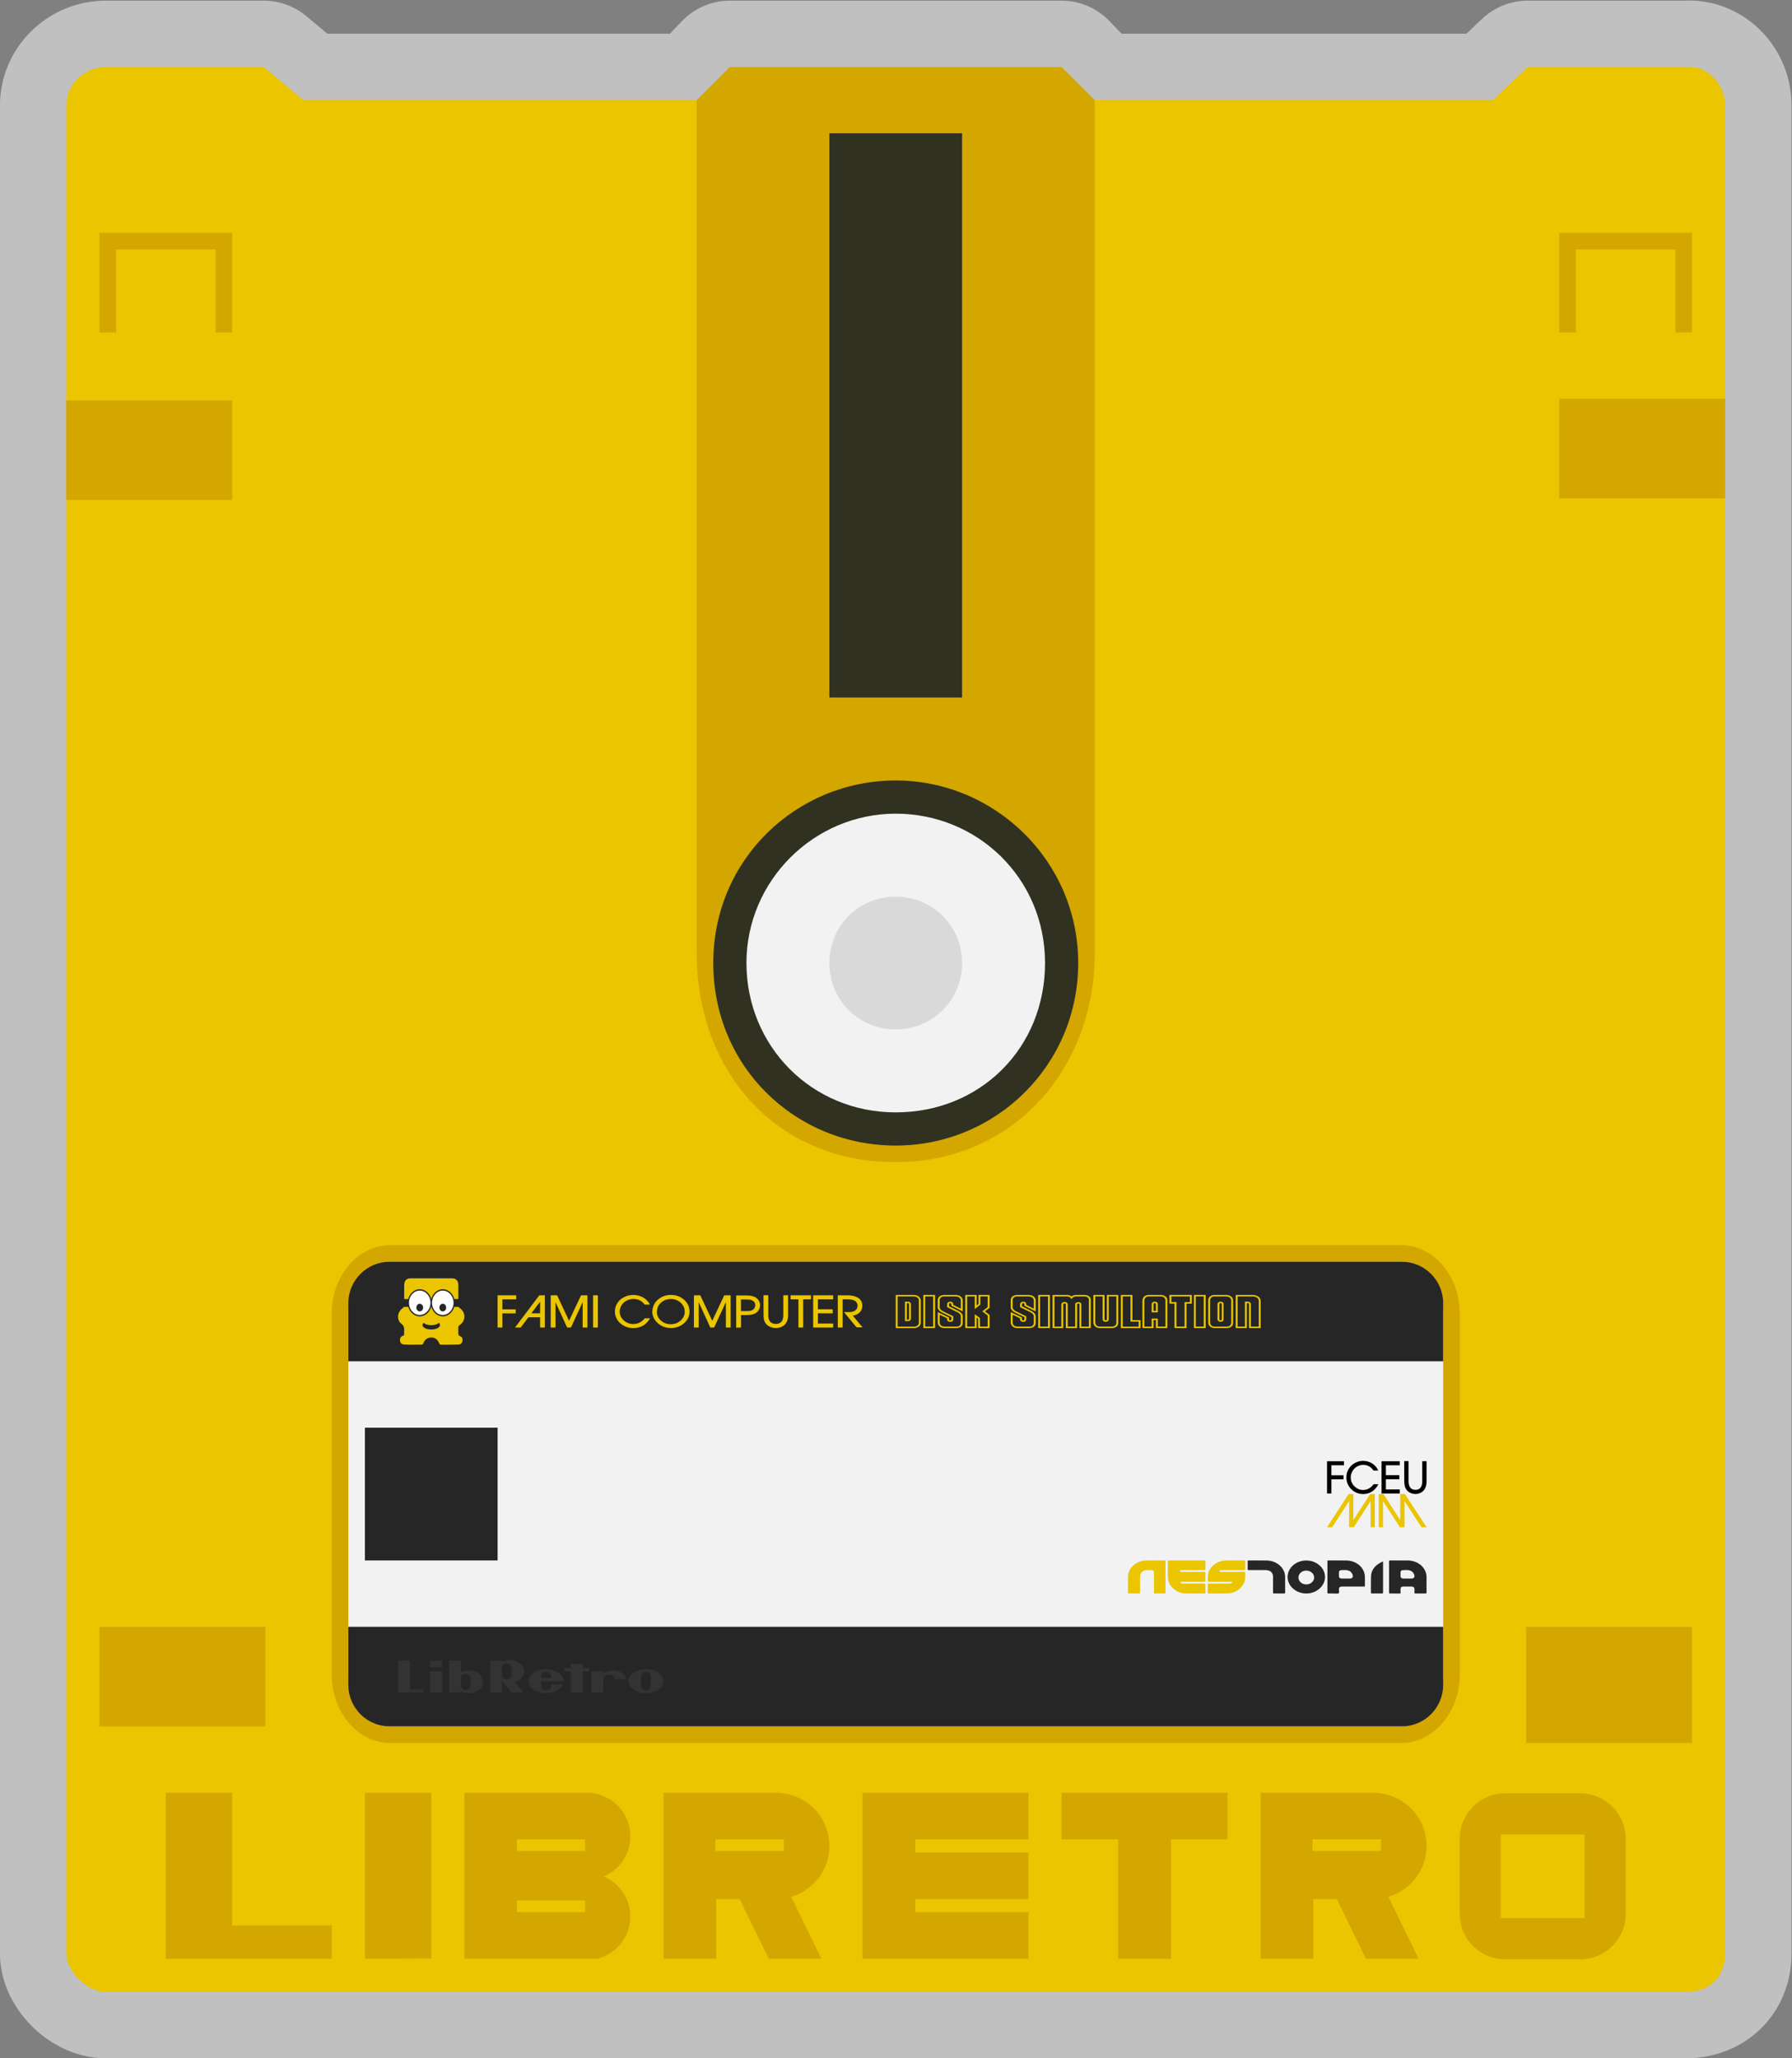 <?xml version="1.0" encoding="UTF-8" standalone="no"?>
<svg
   xmlns:dc="http://purl.org/dc/elements/1.1/"
   xmlns:cc="http://creativecommons.org/ns#"
   xmlns:rdf="http://www.w3.org/1999/02/22-rdf-syntax-ns#"
   xmlns:svg="http://www.w3.org/2000/svg"
   xmlns="http://www.w3.org/2000/svg"
   viewBox="0 0 287.999 330.667"
   height="330.667"
   width="287.999"
   xml:space="preserve"
   id="svg2"
   version="1.1"><rect x="0" y="0" width="287.999" height="330.667" fill="#808080" stroke="none"/><defs
     id="defs6"><clipPath
       id="clipPath18"
       clipPathUnits="userSpaceOnUse"><path
         id="path16"
         d="M 0,256 H 256 V 0 H 0 Z" /></clipPath><clipPath
       id="clipPath26"
       clipPathUnits="userSpaceOnUse"><path
         id="path24"
         d="M 20,252 H 236 V 4 H 20 Z" /></clipPath></defs><g
     transform="matrix(1.333,0,0,-1.333,-26.667,336)"
     id="g10"><g
       id="g12"><g
         clip-path="url(#clipPath18)"
         id="g14"><g
           id="g20"><g
             id="g22" /><g
             id="g34"><g
               style="opacity:0.5"
               id="g32"
               clip-path="url(#clipPath26)"><g
                 id="g30"
                 transform="translate(223.632,252)"><path
                   id="path28"
                   style="fill:#ffffff;fill-opacity:1;fill-rule:nonzero;stroke:none"
                   d="m 0,0 c -0.225,0 -0.452,-0.006 -0.678,-0.019 h -18.763 c -2.051,0 -4.023,-0.788 -5.51,-2.2 L -26.826,-4 h -41.579 l -1.447,1.512 c -1.509,1.577 -3.597,2.469 -5.78,2.469 h -40 c -2.182,0 -4.27,-0.892 -5.779,-2.469 L -122.858,-4 h -41.299 l -2.534,2.119 c -1.439,1.203 -3.255,1.862 -5.131,1.862 h -19.048 c -7.037,0 -12.762,-5.67 -12.762,-12.64 V -235.36 c 0,-6.615 6.083,-12.64 12.762,-12.64 H -0.394 c 7.276,0 12.762,5.434 12.762,12.64 V -12.659 C 12.368,-5.679 6.82,0 0,0" /></g></g></g></g><g
           transform="translate(223.238,243.981)"
           id="g36"><path
             id="path38"
             style="fill:#eac500;fill-opacity:1;fill-rule:nonzero;stroke:none"
             d="m 0,0 h -19.048 l -4.19,-3.981 H -71.429 L -75.238,0 h -40 l -3.81,-3.981 h -47.619 L -171.429,0 h -19.047 c -2.634,0 -4.762,-2.074 -4.762,-4.64 v -222.701 c 0,-2.187 2.517,-4.64 4.762,-4.64 H 0 c 3.188,0 4.762,2.09 4.762,4.64 V -4.64 C 4.762,-2.074 2.62,0.255 0,0" /></g><g
           transform="translate(152,240)"
           id="g40"><path
             id="path42"
             style="fill:#d4a600;fill-opacity:1;fill-rule:nonzero;stroke:none"
             d="M 0,0 V 0 L -4,3.981 H -44 L -48,0 V -102.73 C -48,-117.094 -38.401,-128 -24.038,-128 -9.914,-128 0,-116.854 0,-102.73 Z" /></g><path
           id="path44"
           style="fill:#303121;fill-opacity:1;fill-rule:nonzero;stroke:none"
           d="m 136,168 h -16 v 68 h 16 z" /><g
           transform="translate(188.923,102)"
           id="g46"><path
             id="path48"
             style="fill:#d4a600;fill-opacity:1;fill-rule:nonzero;stroke:none"
             d="m 0,0 h -121.846 c -3.902,0 -7.077,-3.688 -7.077,-8.222 v -43.556 c 0,-4.534 3.175,-8.222 7.077,-8.222 H 0 c 3.902,0 7.077,3.688 7.077,8.222 V -8.222 C 7.077,-3.688 3.902,0 0,0" /></g><g
           transform="translate(188.923,100)"
           id="g50"><path
             id="path52"
             style="fill:#f2f2f2;fill-opacity:1;fill-rule:nonzero;stroke:none"
             d="M 0,0 C 2.808,0 5.077,-2.781 5.077,-6.222 V -49.778 C 5.077,-53.219 2.808,-56 0,-56 h -121.846 c -2.808,0 -5.077,2.781 -5.077,6.222 v 43.556 c 0,3.441 2.269,6.222 5.077,6.222 z" /></g><g
           transform="translate(72,16.027)"
           id="g54"><path
             id="path56"
             style="fill:#d4a600;fill-opacity:1;fill-rule:nonzero;stroke:none"
             d="m 0,0 -8,-0.027 v 20 h 8 z" /></g><g
           transform="translate(168,36)"
           id="g58"><path
             id="path60"
             style="fill:#d4a600;fill-opacity:1;fill-rule:nonzero;stroke:none"
             d="m 0,0 h -20 v -5.614 h 6.814 V -20 h 6.372 V -5.614 H 0 Z" /></g><g
           transform="translate(144,30.386)"
           id="g62"><path
             id="path64"
             style="fill:#d4a600;fill-opacity:1;fill-rule:nonzero;stroke:none"
             d="M 0,0 V 5.614 H -13.628 -20 v -20 H -13.628 0 v 5.614 h -13.628 v 1.579 H 0 v 5.614 H -13.628 V 0 Z" /></g><path
           id="path66"
           style="fill:#d4a600;fill-opacity:1;fill-rule:nonzero;stroke:none"
           d="m 211.045,20.885 h -10.091 v 10.091 h 10.091 z m -0.5,15.045 h -9.09 c -3,0 -5.455,-2.455 -5.455,-5.455 v -9.09 c 0,-3 2.455,-5.455 5.455,-5.455 h 9.09 c 3,0 5.455,2.455 5.455,5.455 v 9.09 c 0,3 -2.455,5.455 -5.455,5.455" /><path
           id="path68"
           style="fill:#d4a600;fill-opacity:1;fill-rule:nonzero;stroke:none"
           d="m 114.504,28.982 h -8.26 v 1.404 h 8.26 z M 120,29.597 c 0,3.4 -2.663,6.173 -6.025,6.383 L 113.976,36 H 106.344 100 V 16 h 6.344 v 5.614 0.921 0.658 h 2.843 l 3.5,-7.193 h 6.344 l -3.634,7.469 c 2.659,0.784 4.603,3.225 4.603,6.128" /><path
           id="path70"
           style="fill:#d4a600;fill-opacity:1;fill-rule:nonzero;stroke:none"
           d="m 186.504,28.982 h -8.26 v 1.404 h 8.26 z M 192,29.597 c 0,3.4 -2.663,6.173 -6.025,6.383 L 185.976,36 H 178.344 172 V 16 h 6.344 v 5.614 0.921 0.658 h 2.843 l 3.5,-7.193 h 6.344 l -3.634,7.469 c 2.659,0.784 4.603,3.225 4.603,6.128" /><path
           id="path72"
           style="fill:#d4a600;fill-opacity:1;fill-rule:nonzero;stroke:none"
           d="m 90.555,28.982 h -8.233 v 1.404 h 8.233 z m 0,-7.368 h -8.233 v 1.404 h 8.233 z m 2.241,4.298 C 94.679,26.711 96,28.575 96,30.748 96,33.649 93.646,36 90.742,36 H 82.323 76 V 16 h 6.323 2.524 4.614 2.562 c 2.281,0.574 3.977,2.62 3.977,5.077 0,2.172 -1.321,4.036 -3.204,4.835" /><g
           transform="translate(48,20)"
           id="g74"><path
             id="path76"
             style="fill:#d4a600;fill-opacity:1;fill-rule:nonzero;stroke:none"
             d="M 0,0 V 16 H -4 -8 V 1.614 0 -4 H -1.628 12 v 4 z" /></g><path
           id="path78"
           style="fill:#d4a600;fill-opacity:1;fill-rule:nonzero;stroke:none"
           d="M 52,44 H 32 v 12 h 20 z" /><path
           id="path80"
           style="fill:#d4a600;fill-opacity:1;fill-rule:nonzero;stroke:none"
           d="m 224,42 h -20 v 14 h 20 z" /><path
           id="path82"
           style="fill:#d4a600;fill-opacity:1;fill-rule:nonzero;stroke:none"
           d="M 48,191.81 H 28 v 12 h 20 z" /><g
           transform="translate(189,100)"
           id="g84"><path
             id="path86"
             style="fill:#262626;fill-opacity:1;fill-rule:nonzero;stroke:none"
             d="m 0,0 h -122 c -2.761,0 -5,-2.239 -5,-5 v -7 H 5 v 7 C 5,-2.239 2.761,0 0,0" /></g><path
           id="path88"
           style="fill:#d4a600;fill-opacity:1;fill-rule:nonzero;stroke:none"
           d="m 228,192 h -20 v 12 h 20 z" /><g
           transform="translate(106,136)"
           id="g90"><path
             id="path92"
             style="fill:#303121;fill-opacity:1;fill-rule:nonzero;stroke:none"
             d="M 0,0 C 0,12.529 10.068,22 22,22 33.932,22 44,12.305 44,0 44,-12.305 34.081,-22 22,-22 9.919,-22 0,-12.529 0,0" /></g><g
           transform="translate(128,118)"
           id="g94"><path
             id="path96"
             style="fill:#f2f2f2;fill-opacity:1;fill-rule:nonzero;stroke:none"
             d="m 0,0 c -10.22,0 -18,8.066 -18,18 0,9.934 8.142,18 18,18 C 9.858,36 18,28.22 18,18 18,7.78 10.22,0 0,0" /></g><g
           transform="translate(128,144)"
           id="g98"><path
             id="path100"
             style="fill:#d9d9d9;fill-opacity:1;fill-rule:nonzero;stroke:none"
             d="m 0,0 c -4.475,0 -8,-3.525 -8,-8 0,-4.475 3.525,-8 8,-8 4.475,0 8,3.559 8,8 0,4.441 -3.525,8 -8,8" /></g><g
           transform="translate(194,56)"
           id="g102"><path
             id="path104"
             style="fill:#262626;fill-opacity:1;fill-rule:nonzero;stroke:none"
             d="m 0,0 h -132 v -7 c 0,-2.761 2.239,-5 5,-5 H -5 c 2.761,0 5,2.239 5,5 z" /></g><path
           id="path106"
           style="fill:#262626;fill-opacity:1;fill-rule:nonzero;stroke:none"
           d="M 80,64 H 64 v 16 h 16 z" /><g
           transform="translate(75.549,90.991)"
           id="g108"><path
             id="path110"
             style="fill:#eac500;fill-opacity:1;fill-rule:nonzero;stroke:none"
             d="m 0,0 c -0.344,0.111 -0.285,0.376 -0.285,0.641 0,0.115 0.003,0.23 0.001,0.345 h 0.005 c -0.001,0.042 -0.002,0.084 -0.004,0.126 -0.005,0.117 0.036,0.177 0.126,0.237 0.804,0.532 0.812,1.554 0.013,2.101 -0.124,0.085 -0.139,0.177 -0.138,0.312 0.002,0.795 0.003,1.589 0,2.384 -0.002,0.581 -0.256,0.861 -0.773,0.862 -0.824,0.001 -1.648,0 -2.473,0 -0.824,0 -1.649,0.001 -2.473,0 -0.577,0 -0.811,-0.268 -0.812,-0.93 0,-0.757 -0.004,-1.515 0.003,-2.272 10e-4,-0.059 -0.004,-0.11 -0.014,-0.155 H -6.848 L -6.837,3.608 C -6.864,3.533 -6.914,3.473 -7,3.413 -7.656,2.962 -7.75,1.977 -7.145,1.521 -7.039,1.442 -6.965,1.36 -6.913,1.274 H -6.917 C -6.815,1.104 -6.8,0.915 -6.816,0.684 -6.823,0.583 -6.824,0.48 -6.815,0.379 -6.8,0.21 -6.841,0.121 -7.005,0.066 -7.241,-0.012 -7.35,-0.259 -7.314,-0.521 c 0.038,-0.277 0.184,-0.422 0.451,-0.443 0.709,-0.054 1.419,-0.009 2.129,-0.026 0.112,-0.003 0.175,0.039 0.223,0.161 0.179,0.459 0.5,0.695 0.941,0.703 0.462,0.008 0.796,-0.232 0.986,-0.712 0.042,-0.108 0.097,-0.154 0.203,-0.152 0.717,0.017 1.435,-0.022 2.153,0.024 C 0,-0.952 0.139,-0.827 0.199,-0.59 0.261,-0.341 0.208,-0.067 0,0" /></g><path
           id="path112"
           style="fill:#262626;fill-opacity:1;fill-rule:nonzero;stroke:none"
           d="M 75.642,94.557 H 68.36 v 0.947 h 7.282 z" /><g
           transform="translate(74.832,95.049)"
           id="g114"><path
             id="path116"
             style="fill:#262626;fill-opacity:1;fill-rule:nonzero;stroke:none"
             d="m 0,0 c -0.002,-0.903 -0.654,-1.635 -1.45,-1.63 -0.796,0.006 -1.443,0.749 -1.435,1.648 0.008,0.887 0.655,1.614 1.44,1.617 C -0.65,1.638 0.002,0.9 0,0" /></g><g
           transform="translate(72.053,95.049)"
           id="g118"><path
             id="path120"
             style="fill:#262626;fill-opacity:1;fill-rule:nonzero;stroke:none"
             d="m 0,0 c -0.002,-0.903 -0.654,-1.635 -1.45,-1.63 -0.796,0.006 -1.443,0.749 -1.435,1.648 0.008,0.887 0.655,1.614 1.44,1.617 C -0.65,1.638 0.002,0.9 0,0" /></g><g
           transform="translate(74.686,95.053)"
           id="g122"><path
             id="path124"
             style="fill:#ffffff;fill-opacity:1;fill-rule:nonzero;stroke:none"
             d="m 0,0 c 0,-0.811 -0.581,-1.468 -1.297,-1.468 -0.716,0 -1.297,0.657 -1.297,1.468 0,0.811 0.581,1.468 1.297,1.468 C -0.581,1.468 0,0.811 0,0" /></g><g
           transform="translate(73.797,94.473)"
           id="g126"><path
             id="path128"
             style="fill:#262626;fill-opacity:1;fill-rule:nonzero;stroke:none"
             d="m 0,0 c 0,-0.255 -0.183,-0.462 -0.408,-0.462 -0.226,0 -0.409,0.207 -0.409,0.462 0,0.255 0.183,0.462 0.409,0.462 C -0.183,0.462 0,0.255 0,0" /></g><g
           transform="translate(71.908,95.053)"
           id="g130"><path
             id="path132"
             style="fill:#ffffff;fill-opacity:1;fill-rule:nonzero;stroke:none"
             d="m 0,0 c 0,-0.811 -0.581,-1.468 -1.297,-1.468 -0.716,0 -1.297,0.657 -1.297,1.468 0,0.811 0.581,1.468 1.297,1.468 C -0.581,1.468 0,0.811 0,0" /></g><g
           transform="translate(71.019,94.473)"
           id="g134"><path
             id="path136"
             style="fill:#262626;fill-opacity:1;fill-rule:nonzero;stroke:none"
             d="m 0,0 c 0,-0.255 -0.183,-0.462 -0.408,-0.462 -0.226,0 -0.409,0.207 -0.409,0.462 0,0.255 0.183,0.462 0.409,0.462 C -0.183,0.462 0,0.255 0,0" /></g><g
           transform="translate(72.919,92.628)"
           id="g138"><path
             id="path140"
             style="fill:#262626;fill-opacity:1;fill-rule:nonzero;stroke:none"
             d="m 0,0 c -0.18,-0.165 -0.524,-0.277 -0.919,-0.277 -0.396,0 -0.74,0.112 -0.92,0.277 -0.084,-0.077 -0.132,-0.166 -0.132,-0.261 0,-0.297 0.471,-0.538 1.052,-0.538 0.581,0 1.051,0.241 1.051,0.538 C 0.132,-0.166 0.084,-0.077 0,0" /></g><g
           transform="translate(88.821,51.529)"
           id="g142"><path
             id="path144"
             style="fill:#333333;fill-opacity:1;fill-rule:nonzero;stroke:none"
             d="M 0,0 H 1.449 V -0.519 H 2.232 V -0.901 H 1.449 L 1.45,-3.463 H -0.001 L 0,-0.901 h -0.787 v 0.381 h 0.788 z" /></g><path
           id="path146"
           style="fill:#333333;fill-opacity:1;fill-rule:nonzero;stroke:none"
           d="m 71.848,50.633 h 1.448 v -2.567 h -1.448 z" /><path
           id="path148"
           style="fill:#333333;fill-opacity:1;fill-rule:nonzero;stroke:none"
           d="m 71.845,51.927 h 1.451 v -0.789 h -1.451 z" /><g
           transform="translate(98.466,49.458)"
           id="g150"><path
             id="path152"
             style="fill:#333333;fill-opacity:1;fill-rule:nonzero;stroke:none"
             d="m 0,0 v 0 c 0,-0.007 -0.001,-0.389 -0.001,-0.542 0,-0.41 -0.302,-0.578 -0.593,-0.578 -0.289,0 -0.592,0.168 -0.592,0.578 v 0.553 c 0,0 10e-4,0.38 10e-4,0.535 0,0.407 0.303,0.575 0.591,0.575 0.29,0 0.593,-0.168 0.593,-0.575 0,-0.155 0,-0.443 0.001,-0.546 v 0.001 z m -0.581,1.439 c -1.17,0 -2.117,-0.645 -2.117,-1.441 0,-0.796 0.947,-1.442 2.117,-1.442 1.169,0 2.115,0.646 2.115,1.442 0,0.796 -0.946,1.441 -2.115,1.441" /></g><g
           transform="translate(75.58,49.829)"
           id="g154"><path
             id="path156"
             style="fill:#333333;fill-opacity:1;fill-rule:nonzero;stroke:none"
             d="m 0,0 c 0,0.398 0.342,0.499 0.567,0.499 0.231,0 0.568,-0.101 0.568,-0.499 0,-0.131 -0.001,-0.456 -0.001,-0.456 0,0 0.001,-0.321 0.001,-0.458 0,-0.396 -0.337,-0.5 -0.567,-0.5 C 0.342,-1.414 0,-1.31 0,-0.914 v 0.456 z m -1.419,2.105 v -3.86 h 1.432 c 0,0 0.001,0.125 0.001,0.149 0.554,-0.279 1.179,-0.278 1.667,-0.097 0.13,0.049 0.99,0.38 0.99,1.273 0,0.678 -0.798,1.418 -1.841,1.344 C 0.487,0.89 0.241,0.79 0.011,0.685 v 1.42 z" /></g><g
           transform="translate(85.341,50.344)"
           id="g158"><path
             id="path160"
             style="fill:#333333;fill-opacity:1;fill-rule:nonzero;stroke:none"
             d="M 0,0 C 0.113,0.158 0.32,0.234 0.509,0.234 H 0.508 0.509 v 0 C 0.698,0.234 0.906,0.158 1.019,0 1.11,-0.128 1.115,-0.278 1.113,-0.504 H -0.096 C -0.099,-0.278 -0.093,-0.128 0,0 m 1.109,-1.433 c 0,-0.47 -0.386,-0.574 -0.6,-0.574 -0.213,0 -0.605,0.104 -0.605,0.574 0,0.141 0.001,0.53 0.001,0.53 0,0 2.727,-0.001 2.727,0 0,0.796 -0.958,1.456 -2.136,1.456 -1.177,0 -2.132,-0.645 -2.132,-1.442 0,-0.795 0.955,-1.441 2.132,-1.441 0.977,0 1.802,0.447 2.055,1.053 L 1.108,-1.278 c 0,0 10e-4,-0.011 10e-4,-0.155" /></g><g
           transform="translate(69.45,48.447)"
           id="g162"><path
             id="path164"
             style="fill:#333333;fill-opacity:1;fill-rule:nonzero;stroke:none"
             d="M 0,0 V 3.497 H -1.45 V 0 -0.381 H 0 1.569 V 0 Z" /></g><g
           transform="translate(94.09,49.693)"
           id="g166"><path
             id="path168"
             style="fill:#333333;fill-opacity:1;fill-rule:nonzero;stroke:none"
             d="M 0,0 H 1.419 C 1.273,0.829 0.305,1.069 -0.193,1.058 -0.672,1.046 -1.07,0.882 -1.348,0.67 c -10e-4,0.063 0,0.27 0,0.27 L -2.785,0.939 -2.786,-1.627 h 1.438 c 0,0 -10e-4,1.576 -10e-4,1.685 0,0.224 0.293,0.473 0.687,0.473 C -0.268,0.531 0,0.282 0,0.058 Z" /></g><g
           transform="translate(80.529,50.63)"
           id="g170"><path
             id="path172"
             style="fill:#333333;fill-opacity:1;fill-rule:nonzero;stroke:none"
             d="m 0,0 v 0.456 c 0,0.395 0.342,0.499 0.568,0.499 0.23,0 0.567,-0.104 0.567,-0.499 0,-0.137 -0.001,-0.458 -0.001,-0.458 0,0 0.001,-0.325 0.001,-0.456 0,-0.398 -0.337,-0.499 -0.568,-0.499 C 0.342,-0.957 0,-0.856 0,-0.458 Z m 2.671,-0.029 c 0,0.894 -0.86,1.224 -0.99,1.273 -0.488,0.181 -1.113,0.182 -1.667,-0.096 0,0.023 -0.001,0.148 -0.001,0.148 h -1.432 v -3.86 h 1.43 v 1.421 C 0.017,-1.146 0.023,-1.149 0.029,-1.151 L 1.151,-2.564 H 2.57 l -1.013,1.275 c 0.665,0.209 1.114,0.752 1.114,1.26" /></g><g
           transform="translate(82.243,95.953)"
           id="g174"><path
             id="path176"
             style="fill:#eac500;fill-opacity:1;fill-rule:nonzero;stroke:none"
             d="m 0,0 v -0.488 h -1.668 v -1.205 h 1.606 V -2.179 H -1.668 V -3.884 H -2.243 V 0 Z" /></g><g
           transform="translate(84.069,93.787)"
           id="g178"><path
             id="path180"
             style="fill:#eac500;fill-opacity:1;fill-rule:nonzero;stroke:none"
             d="M 0,0 H 1.054 V 1.395 Z M -1.29,-1.718 H -1.971 L 0.96,2.166 H 1.629 V -1.718 H 1.054 v 1.232 h -1.416 z" /></g><g
           transform="translate(86.401,92.069)"
           id="g182"><path
             id="path184"
             style="fill:#eac500;fill-opacity:1;fill-rule:nonzero;stroke:none"
             d="M 0,0 V 3.884 H 0.772 L 2.212,0.815 3.658,3.884 H 4.43 V 0 H 3.854 V 3.059 L 2.439,0 H 1.98 L 0.576,3.056 V 0 Z" /></g><path
           id="path186"
           style="fill:#eac500;fill-opacity:1;fill-rule:nonzero;stroke:none"
           d="m 92.088,92.069 h -0.576 v 3.884 h 0.576 z" /><g
           transform="translate(97.998,92.665)"
           id="g188"><path
             id="path190"
             style="fill:#eac500;fill-opacity:1;fill-rule:nonzero;stroke:none"
             d="m 0,0 c -0.444,-0.444 -0.992,-0.665 -1.646,-0.665 -0.393,0 -0.762,0.089 -1.108,0.268 -0.351,0.183 -0.623,0.427 -0.816,0.735 -0.193,0.307 -0.289,0.64 -0.289,1 0,0.363 0.098,0.699 0.293,1.006 0.196,0.307 0.466,0.548 0.812,0.722 0.353,0.177 0.722,0.266 1.105,0.266 0.408,0 0.79,-0.092 1.147,-0.276 0.374,-0.194 0.664,-0.49 0.869,-0.887 h -0.63 C -0.388,2.323 -0.499,2.437 -0.595,2.511 -0.877,2.736 -1.216,2.849 -1.611,2.849 -1.916,2.849 -2.198,2.78 -2.456,2.643 -2.714,2.506 -2.916,2.317 -3.062,2.075 -3.208,1.834 -3.281,1.586 -3.281,1.331 c 0,-0.409 0.163,-0.763 0.489,-1.06 0.326,-0.297 0.714,-0.446 1.165,-0.446 0.379,0 0.722,0.117 1.03,0.35 0.105,0.08 0.225,0.202 0.361,0.365 L -0.198,0.515 H 0.386 C 0.23,0.272 0.101,0.1 0,0" /></g><g
           transform="translate(102.561,93.984)"
           id="g192"><path
             id="path194"
             style="fill:#eac500;fill-opacity:1;fill-rule:nonzero;stroke:none"
             d="M 0,0 C 0,0.345 -0.11,0.648 -0.331,0.909 -0.677,1.319 -1.123,1.523 -1.67,1.523 -2.137,1.523 -2.539,1.37 -2.876,1.065 -3.188,0.782 -3.343,0.421 -3.343,-0.02 l -0.014,-0.024 c 0.006,-0.411 0.173,-0.759 0.501,-1.044 0.329,-0.285 0.72,-0.428 1.175,-0.428 0.465,0 0.862,0.149 1.189,0.448 C -0.164,-0.77 0,-0.414 0,0 m -3.897,-0.2 -0.022,-0.024 c 0,0.703 0.208,1.244 0.625,1.621 0.454,0.413 0.996,0.619 1.626,0.619 0.621,0 1.151,-0.195 1.589,-0.584 0.438,-0.389 0.657,-0.859 0.657,-1.41 0,-0.555 -0.212,-1.021 -0.638,-1.397 -0.451,-0.401 -0.987,-0.602 -1.608,-0.602 -0.621,0 -1.151,0.199 -1.591,0.597 -0.371,0.333 -0.584,0.727 -0.638,1.18" /></g><g
           transform="translate(103.666,92.069)"
           id="g196"><path
             id="path198"
             style="fill:#eac500;fill-opacity:1;fill-rule:nonzero;stroke:none"
             d="M 0,0 V 3.884 H 0.772 L 2.212,0.815 3.658,3.884 H 4.43 V 0 H 3.854 V 3.059 L 2.439,0 H 1.98 L 0.576,3.056 V 0 Z" /></g><g
           transform="translate(109.853,94.053)"
           id="g200"><path
             id="path202"
             style="fill:#eac500;fill-opacity:1;fill-rule:nonzero;stroke:none"
             d="m 0,0 c 0.255,0 0.424,0.004 0.505,0.012 0.275,0.027 0.477,0.142 0.606,0.345 0.067,0.106 0.1,0.219 0.1,0.34 0,0.196 -0.067,0.355 -0.201,0.476 C 0.885,1.286 0.714,1.356 0.497,1.38 0.455,1.385 0.289,1.39 -0.003,1.395 l -0.51,0.007 V 0 Z M 0.139,1.883 C 0.68,1.883 1.077,1.786 1.331,1.592 1.637,1.359 1.79,1.061 1.79,0.7 1.79,0.49 1.732,0.292 1.616,0.108 1.495,-0.085 1.332,-0.228 1.127,-0.318 0.883,-0.426 0.556,-0.481 0.147,-0.481 h -0.652 v -1.501 l -0.584,-0.022 v 3.887 z" /></g><g
           transform="translate(112.634,93.562)"
           id="g204"><path
             id="path206"
             style="fill:#eac500;fill-opacity:1;fill-rule:nonzero;stroke:none"
             d="m 0,0 c 0,-0.705 0.308,-1.057 0.925,-1.057 0.276,0 0.493,0.085 0.651,0.255 0.157,0.17 0.235,0.434 0.235,0.792 V 2.393 H 2.385 V -0.01 c 0,-0.565 -0.177,-0.981 -0.53,-1.247 -0.263,-0.199 -0.579,-0.298 -0.951,-0.298 -0.269,0 -0.522,0.06 -0.757,0.18 -0.248,0.125 -0.431,0.295 -0.549,0.51 -0.109,0.199 -0.164,0.483 -0.166,0.853 l -0.01,2.415 H 0 Z" /></g><g
           transform="translate(115.322,95.465)"
           id="g208"><path
             id="path210"
             style="fill:#eac500;fill-opacity:1;fill-rule:nonzero;stroke:none"
             d="M 0,0 V 0.488 H 2.461 V 0 H 1.521 V -3.396 H 0.945 V 0 Z" /></g><g
           transform="translate(120.458,95.953)"
           id="g212"><path
             id="path214"
             style="fill:#eac500;fill-opacity:1;fill-rule:nonzero;stroke:none"
             d="m 0,0 v -0.488 h -1.839 v -1.193 h 1.779 v -0.488 h -1.779 v -1.23 H 0 V -3.884 H -2.414 V 0 Z" /></g><g
           transform="translate(122.142,95.953)"
           id="g216"><path
             id="path218"
             style="fill:#eac500;fill-opacity:1;fill-rule:nonzero;stroke:none"
             d="m 0,0 c 0.523,0 0.941,-0.088 1.255,-0.264 0.38,-0.213 0.57,-0.544 0.57,-0.993 0,-0.447 -0.193,-0.782 -0.579,-1.003 C 1.083,-2.356 0.895,-2.421 0.681,-2.455 L 1.858,-3.864 H 1.135 l -1.518,1.838 c 0.432,0 0.688,0.003 0.767,0.008 0.252,0.014 0.453,0.083 0.605,0.207 0.179,0.142 0.268,0.326 0.268,0.549 0,0.261 -0.112,0.464 -0.339,0.609 -0.171,0.11 -0.446,0.165 -0.824,0.165 H -0.54 V -3.884 H -1.127 V 0 Z" /></g><g
           transform="translate(129.514,93.019)"
           id="g220"><path
             id="path222"
             style="fill:#eac500;fill-opacity:1;fill-rule:nonzero;stroke:none"
             d="m 0,0 c 0.01,0 0.03,0.009 0.058,0.027 0.028,0.018 0.04,0.065 0.035,0.141 V 0.372 0.696 1.07 1.427 1.7 1.823 C 0.093,1.843 0.09,1.868 0.085,1.898 0.08,1.928 0.067,1.953 0.046,1.973 0.026,1.981 0.005,1.985 -0.015,1.985 H -0.17 V 0 Z m -0.402,-0.174 v 2.339 h 0.387 C 0.077,2.165 0.152,2.141 0.208,2.093 0.265,2.041 0.297,1.984 0.305,1.922 0.313,1.86 0.317,1.825 0.317,1.817 V 1.445 1.086 0.705 0.375 0.168 C 0.317,0.1 0.306,0.045 0.286,0.003 0.265,-0.039 0.24,-0.074 0.208,-0.102 0.178,-0.13 0.144,-0.149 0.108,-0.159 0.072,-0.169 0.039,-0.174 0.008,-0.174 Z M 0.672,-0.84 c 0.015,0 0.055,0.003 0.12,0.009 0.064,0.006 0.132,0.025 0.204,0.057 0.072,0.032 0.137,0.081 0.193,0.147 0.057,0.066 0.085,0.159 0.085,0.279 V 2.339 C 1.274,2.351 1.269,2.382 1.259,2.432 1.249,2.482 1.22,2.534 1.174,2.588 1.128,2.642 1.057,2.691 0.962,2.735 0.866,2.779 0.734,2.801 0.564,2.801 H -1.282 V -0.84 Z m -2.186,-0.179 v 4 h 2.078 c 0.231,0 0.412,-0.034 0.54,-0.099 C 1.233,2.816 1.327,2.743 1.386,2.663 1.446,2.583 1.485,2.475 1.506,2.339 V -0.348 C 1.506,-0.48 1.476,-0.589 1.417,-0.674 1.358,-0.761 1.285,-0.829 1.197,-0.882 1.11,-0.934 1.018,-0.97 0.923,-0.989 0.828,-1.01 0.744,-1.019 0.672,-1.019 Z" /></g><path
           id="path224"
           style="fill:#eac500;fill-opacity:1;fill-rule:nonzero;stroke:none"
           d="m 132.511,95.82 h -0.958 v -3.634 h 0.958 z M 131.329,96 h 1.414 v -3.994 h -1.414 z" /><g
           transform="translate(133.298,92.726)"
           id="g226"><path
             id="path228"
             style="fill:#eac500;fill-opacity:1;fill-rule:nonzero;stroke:none"
             d="M 0,0 C 0,-0.06 0.005,-0.111 0.015,-0.153 0.026,-0.195 0.042,-0.239 0.066,-0.285 0.089,-0.331 0.124,-0.374 0.17,-0.414 0.268,-0.498 0.412,-0.54 0.602,-0.54 H 0.61 2.078 c 0.01,0 0.041,0.003 0.092,0.009 0.052,0.006 0.106,0.024 0.163,0.054 0.056,0.03 0.106,0.077 0.15,0.141 0.044,0.064 0.066,0.152 0.066,0.264 V 0.744 C 2.538,0.795 2.522,0.841 2.498,0.882 2.475,0.921 2.439,0.966 2.39,1.016 2.341,1.066 2.271,1.117 2.178,1.169 L 0.896,1.805 v 0.36 c 0,0.02 0.005,0.048 0.015,0.084 0.01,0.036 0.036,0.072 0.078,0.108 0.025,0.02 0.06,0.042 0.104,0.066 C 1.137,2.447 1.2,2.459 1.282,2.459 1.354,2.459 1.409,2.45 1.448,2.432 1.487,2.414 1.516,2.395 1.537,2.375 1.588,2.331 1.618,2.287 1.626,2.243 1.633,2.199 1.637,2.171 1.637,2.159 V 2.069 L 2.549,1.613 V 2.621 C 2.549,2.632 2.543,2.664 2.533,2.713 2.523,2.764 2.496,2.818 2.452,2.875 2.408,2.933 2.34,2.984 2.247,3.028 2.155,3.072 2.026,3.095 1.861,3.095 H 0.54 C 0.525,3.095 0.489,3.091 0.432,3.085 0.376,3.079 0.315,3.061 0.251,3.031 0.186,3.001 0.129,2.957 0.077,2.897 0.026,2.837 0,2.753 0,2.645 V 1.739 C 0.015,1.679 0.036,1.627 0.062,1.583 0.087,1.539 0.13,1.491 0.189,1.439 0.248,1.387 0.329,1.337 0.432,1.289 L 1.637,0.701 V 0.366 C 1.637,0.346 1.635,0.311 1.63,0.261 1.624,0.211 1.596,0.162 1.545,0.114 1.519,0.094 1.487,0.075 1.448,0.057 1.409,0.039 1.354,0.03 1.282,0.03 1.21,0.03 1.151,0.039 1.104,0.057 1.058,0.075 1.022,0.094 0.996,0.114 0.94,0.158 0.909,0.205 0.904,0.255 0.898,0.305 0.896,0.334 0.896,0.342 V 0.456 L 0,0.882 Z m 0.602,-0.72 c -0.262,0 -0.463,0.062 -0.602,0.186 -0.062,0.052 -0.108,0.107 -0.139,0.165 -0.031,0.058 -0.054,0.114 -0.069,0.168 -0.016,0.054 -0.024,0.1 -0.024,0.138 V 0.006 1.205 L 1.127,0.557 V 0.336 C 1.127,0.304 1.138,0.275 1.159,0.249 1.179,0.223 1.218,0.21 1.274,0.21 c 0.093,0 0.139,0.046 0.139,0.138 V 0.36 0.6 L 0.309,1.139 C 0.175,1.199 0.072,1.264 0,1.334 c -0.072,0.07 -0.126,0.134 -0.162,0.192 -0.036,0.058 -0.057,0.107 -0.062,0.147 -0.005,0.04 -0.008,0.062 -0.008,0.066 v 0.906 c 0,0.187 0.072,0.337 0.217,0.45 C 0.041,3.138 0.102,3.172 0.166,3.196 0.23,3.22 0.29,3.238 0.344,3.25 0.398,3.262 0.463,3.27 0.54,3.274 h 1.321 c 0.18,0 0.33,-0.023 0.448,-0.069 C 2.428,3.159 2.522,3.103 2.591,3.034 2.661,2.966 2.71,2.894 2.738,2.819 2.766,2.743 2.78,2.677 2.78,2.621 V 1.283 L 1.413,1.973 V 2.165 C 1.413,2.197 1.402,2.224 1.379,2.246 1.356,2.268 1.318,2.279 1.267,2.279 1.21,2.279 1.173,2.265 1.155,2.237 1.137,2.209 1.127,2.185 1.127,2.165 V 1.907 L 2.301,1.319 C 2.42,1.251 2.511,1.184 2.576,1.118 2.64,1.053 2.688,0.992 2.719,0.939 2.749,0.885 2.768,0.839 2.773,0.804 2.778,0.768 2.78,0.747 2.78,0.744 V -0.072 C 2.78,-0.232 2.744,-0.356 2.672,-0.444 2.6,-0.532 2.52,-0.596 2.433,-0.636 2.345,-0.676 2.227,-0.704 2.078,-0.72 Z" /></g><g
           transform="translate(139.083,92.186)"
           id="g230"><path
             id="path232"
             style="fill:#eac500;fill-opacity:1;fill-rule:nonzero;stroke:none"
             d="M 0,0 V 1.331 L -0.656,1.835 0,2.345 V 3.634 H -0.88 V 2.651 L -1.56,2.099 V 3.634 H -2.472 V 0 H -1.56 V 1.493 L -0.934,1.032 -0.919,0 Z M -1.143,-0.18 -1.159,0.954 -1.328,1.08 v -1.26 h -1.375 v 3.994 h 1.375 V 2.549 l 0.224,0.174 V 3.814 H 0.232 V 2.267 L -0.332,1.835 0.232,1.403 V -0.18 Z" /></g><g
           transform="translate(142.095,92.726)"
           id="g234"><path
             id="path236"
             style="fill:#eac500;fill-opacity:1;fill-rule:nonzero;stroke:none"
             d="M 0,0 C 0,-0.06 0.005,-0.111 0.015,-0.153 0.026,-0.195 0.042,-0.239 0.066,-0.285 0.089,-0.331 0.124,-0.374 0.17,-0.414 0.268,-0.498 0.412,-0.54 0.602,-0.54 H 0.61 2.078 c 0.01,0 0.041,0.003 0.092,0.009 0.052,0.006 0.106,0.024 0.163,0.054 0.056,0.03 0.106,0.077 0.15,0.141 0.044,0.064 0.066,0.152 0.066,0.264 V 0.744 C 2.538,0.795 2.522,0.841 2.498,0.882 2.475,0.921 2.439,0.966 2.39,1.016 2.341,1.066 2.271,1.117 2.178,1.169 L 0.896,1.805 v 0.36 c 0,0.02 0.005,0.048 0.015,0.084 0.01,0.036 0.036,0.072 0.078,0.108 0.025,0.02 0.06,0.042 0.104,0.066 C 1.137,2.447 1.2,2.459 1.282,2.459 1.354,2.459 1.409,2.45 1.448,2.432 1.487,2.414 1.516,2.395 1.537,2.375 1.588,2.331 1.618,2.287 1.626,2.243 1.633,2.199 1.637,2.171 1.637,2.159 V 2.069 L 2.549,1.613 V 2.621 C 2.549,2.632 2.543,2.664 2.533,2.713 2.523,2.764 2.496,2.818 2.452,2.875 2.408,2.933 2.34,2.984 2.247,3.028 2.155,3.072 2.026,3.095 1.861,3.095 H 0.541 C 0.525,3.095 0.489,3.091 0.432,3.085 0.376,3.079 0.315,3.061 0.251,3.031 0.186,3.001 0.129,2.957 0.077,2.897 0.026,2.837 0,2.753 0,2.645 V 1.739 C 0.015,1.679 0.036,1.627 0.062,1.583 0.087,1.539 0.13,1.491 0.189,1.439 0.248,1.387 0.329,1.337 0.432,1.289 L 1.637,0.701 V 0.366 C 1.637,0.346 1.635,0.311 1.63,0.261 1.624,0.211 1.596,0.162 1.545,0.114 1.519,0.094 1.487,0.075 1.448,0.057 1.409,0.039 1.354,0.03 1.282,0.03 1.21,0.03 1.151,0.039 1.104,0.057 1.058,0.075 1.022,0.094 0.996,0.114 0.94,0.158 0.909,0.205 0.904,0.255 0.898,0.305 0.896,0.334 0.896,0.342 V 0.456 L 0,0.882 Z m 0.602,-0.72 c -0.262,0 -0.463,0.062 -0.602,0.186 -0.062,0.052 -0.108,0.107 -0.139,0.165 -0.031,0.058 -0.054,0.114 -0.069,0.168 -0.016,0.054 -0.024,0.1 -0.024,0.138 V 0.006 1.205 L 1.128,0.557 V 0.336 c 0,-0.032 0.01,-0.061 0.031,-0.087 0.02,-0.026 0.059,-0.039 0.115,-0.039 0.093,0 0.139,0.046 0.139,0.138 V 0.36 0.6 L 0.309,1.139 C 0.175,1.199 0.072,1.264 0,1.334 c -0.072,0.07 -0.126,0.134 -0.162,0.192 -0.036,0.058 -0.057,0.107 -0.062,0.147 -0.005,0.04 -0.008,0.062 -0.008,0.066 v 0.906 c 0,0.187 0.072,0.337 0.217,0.45 C 0.041,3.138 0.102,3.172 0.166,3.196 0.23,3.22 0.29,3.238 0.344,3.25 0.398,3.262 0.463,3.27 0.541,3.274 h 1.32 c 0.18,0 0.33,-0.023 0.448,-0.069 C 2.428,3.159 2.522,3.103 2.591,3.034 2.661,2.966 2.71,2.894 2.738,2.819 2.766,2.743 2.78,2.677 2.78,2.621 V 1.283 L 1.413,1.973 V 2.165 C 1.413,2.197 1.402,2.224 1.379,2.246 1.356,2.268 1.318,2.279 1.267,2.279 1.21,2.279 1.173,2.265 1.155,2.237 1.137,2.209 1.128,2.185 1.128,2.165 V 1.907 L 2.301,1.319 C 2.42,1.251 2.511,1.184 2.576,1.118 2.64,1.053 2.688,0.992 2.719,0.939 2.749,0.885 2.768,0.839 2.773,0.804 2.778,0.768 2.78,0.747 2.78,0.744 V -0.072 C 2.78,-0.232 2.744,-0.356 2.672,-0.444 2.6,-0.532 2.52,-0.596 2.433,-0.636 2.345,-0.676 2.227,-0.704 2.078,-0.72 Z" /></g><path
           id="path238"
           style="fill:#eac500;fill-opacity:1;fill-rule:nonzero;stroke:none"
           d="m 146.359,95.82 h -0.958 v -3.634 h 0.958 z M 145.177,96 h 1.414 v -3.994 h -1.414 z" /><g
           transform="translate(150.375,92.186)"
           id="g240"><path
             id="path242"
             style="fill:#eac500;fill-opacity:1;fill-rule:nonzero;stroke:none"
             d="M 0,0 H 0.911 V 3.221 C 0.911,3.32 0.886,3.397 0.834,3.451 0.783,3.505 0.725,3.546 0.66,3.574 0.596,3.602 0.535,3.619 0.479,3.625 0.422,3.631 0.389,3.634 0.379,3.634 H -0.618 C -0.7,3.634 -0.771,3.624 -0.83,3.604 -0.889,3.584 -0.938,3.562 -0.977,3.538 -1.016,3.514 -1.053,3.48 -1.089,3.437 L -1.189,3.292 -1.29,3.443 C -1.321,3.49 -1.359,3.527 -1.406,3.553 -1.452,3.579 -1.498,3.598 -1.545,3.61 -1.591,3.622 -1.65,3.63 -1.722,3.634 H -3.236 V 0 h 0.826 v 2.615 c -0.005,0.012 -0.002,0.047 0.008,0.105 0.01,0.058 0.046,0.111 0.108,0.159 0.021,0.019 0.053,0.039 0.097,0.057 0.043,0.018 0.101,0.027 0.173,0.027 0.078,0 0.138,-0.01 0.182,-0.03 0.044,-0.02 0.078,-0.04 0.104,-0.06 0.057,-0.044 0.088,-0.094 0.093,-0.15 0.005,-0.056 0.008,-0.09 0.008,-0.102 V 0 h 0.896 v 2.615 c -0.006,0.016 -0.006,0.049 0,0.099 0.005,0.05 0.036,0.097 0.092,0.141 0.026,0.02 0.062,0.04 0.109,0.06 0.046,0.02 0.107,0.03 0.185,0.03 0.072,0 0.13,-0.009 0.173,-0.027 C -0.138,2.9 -0.103,2.881 -0.077,2.861 -0.031,2.817 -0.005,2.772 0,2.726 0.005,2.68 0.005,2.649 0,2.633 Z m 1.143,-0.18 h -1.367 v 2.825 c 0.005,0.008 0.006,0.023 0.004,0.045 -0.003,0.022 -0.012,0.041 -0.027,0.057 -0.021,0.016 -0.057,0.024 -0.108,0.024 -0.042,0 -0.07,-0.003 -0.085,-0.009 C -0.456,2.756 -0.466,2.749 -0.471,2.741 -0.497,2.713 -0.51,2.689 -0.51,2.669 -0.515,2.653 -0.515,2.641 -0.51,2.633 V 2.621 -0.18 h -1.359 v 2.813 c 0,0.008 -0.001,0.026 -0.004,0.054 -0.002,0.028 -0.014,0.052 -0.035,0.072 -0.01,0.004 -0.022,0.01 -0.035,0.018 -0.012,0.008 -0.039,0.012 -0.081,0.012 -0.035,0 -0.06,-0.004 -0.073,-0.012 C -2.11,2.769 -2.119,2.763 -2.124,2.759 -2.15,2.739 -2.166,2.714 -2.174,2.684 -2.182,2.654 -2.183,2.633 -2.178,2.621 V 2.615 -0.18 h -1.29 v 3.994 h 1.746 C -1.645,3.81 -1.579,3.802 -1.525,3.79 -1.471,3.778 -1.413,3.76 -1.352,3.736 -1.29,3.712 -1.231,3.678 -1.174,3.634 c 0.047,0.044 0.116,0.085 0.208,0.123 0.093,0.038 0.209,0.057 0.348,0.057 H 0.379 C 0.445,3.814 0.523,3.805 0.61,3.787 0.698,3.769 0.781,3.737 0.861,3.691 0.941,3.645 1.008,3.584 1.062,3.508 1.116,3.432 1.143,3.337 1.143,3.221 Z" /></g><g
           transform="translate(152.058,92.731)"
           id="g244"><path
             id="path246"
             style="fill:#eac500;fill-opacity:1;fill-rule:nonzero;stroke:none"
             d="M 0,0 C 0,-0.136 0.024,-0.241 0.073,-0.315 0.122,-0.389 0.176,-0.443 0.236,-0.476 0.295,-0.511 0.35,-0.53 0.402,-0.537 0.453,-0.543 0.482,-0.546 0.487,-0.546 h 1.49 c 0.139,0 0.247,0.022 0.325,0.066 0.077,0.045 0.132,0.092 0.166,0.144 0.033,0.052 0.054,0.101 0.062,0.147 0.007,0.046 0.011,0.071 0.011,0.075 V 3.089 H 1.622 V 0.318 C 1.622,0.214 1.581,0.14 1.498,0.096 1.416,0.052 1.339,0.03 1.267,0.03 1.164,0.03 1.075,0.058 1,0.114 0.926,0.17 0.888,0.238 0.888,0.318 V 3.089 H 0 Z M 0.487,-0.725 C 0.332,-0.709 0.211,-0.679 0.124,-0.633 0.036,-0.587 -0.045,-0.514 -0.12,-0.416 -0.194,-0.319 -0.232,-0.18 -0.232,0 V 3.269 H 1.12 V 0.318 C 1.12,0.29 1.134,0.265 1.162,0.243 1.191,0.221 1.225,0.21 1.267,0.21 c 0.025,0 0.054,0.007 0.085,0.021 0.03,0.014 0.046,0.043 0.046,0.087 V 3.269 H 2.773 V -0.114 C 2.773,-0.166 2.761,-0.227 2.738,-0.297 2.715,-0.367 2.674,-0.434 2.614,-0.497 2.555,-0.562 2.474,-0.616 2.371,-0.66 2.268,-0.704 2.137,-0.725 1.977,-0.725 Z" /></g><g
           transform="translate(157.287,92.18)"
           id="g248"><path
             id="path250"
             style="fill:#eac500;fill-opacity:1;fill-rule:nonzero;stroke:none"
             d="M 0,0 V 0.6 H -0.981 V 3.641 H -1.915 V 0 Z m -2.147,-0.18 v 4 h 1.398 V 0.78 h 0.981 v -0.96 z" /></g><g
           transform="translate(159.365,94.075)"
           id="g252"><path
             id="path254"
             style="fill:#eac500;fill-opacity:1;fill-rule:nonzero;stroke:none"
             d="m 0,0 v 0.809 c 0,0.008 -0.003,0.024 -0.008,0.046 -0.005,0.022 -0.015,0.041 -0.031,0.057 -0.005,0.003 -0.015,0.008 -0.03,0.014 -0.016,0.006 -0.039,0.01 -0.07,0.01 C -0.201,0.936 -0.24,0.92 -0.255,0.888 -0.27,0.855 -0.278,0.829 -0.278,0.809 V 0 Z m -0.51,-0.18 v 0.989 c 0,0.008 0.005,0.038 0.016,0.087 0.01,0.051 0.043,0.097 0.1,0.141 0.062,0.052 0.147,0.078 0.255,0.078 0.072,0 0.129,-0.009 0.17,-0.027 C 0.072,1.07 0.105,1.051 0.131,1.031 0.188,0.988 0.219,0.94 0.224,0.891 0.229,0.841 0.232,0.812 0.232,0.804 V -0.18 Z M 1.151,-1.889 V 1.247 C 1.151,1.371 1.124,1.466 1.07,1.532 1.016,1.598 0.956,1.647 0.892,1.679 0.828,1.711 0.767,1.73 0.711,1.736 0.654,1.742 0.623,1.745 0.618,1.745 h -1.46 c -0.149,0 -0.27,-0.036 -0.363,-0.108 C -1.251,1.601 -1.287,1.561 -1.313,1.517 -1.339,1.473 -1.358,1.431 -1.371,1.391 -1.384,1.351 -1.39,1.303 -1.39,1.247 v -3.136 h 0.88 v 0.965 H 0.232 V -1.889 Z M 0,-2.069 v 0.966 h -0.278 v -0.966 h -1.344 v 3.316 c 0,0.004 0.001,0.024 0.004,0.06 0.002,0.036 0.011,0.079 0.027,0.129 0.015,0.05 0.04,0.105 0.073,0.165 0.034,0.06 0.081,0.114 0.143,0.162 0.139,0.108 0.317,0.162 0.533,0.162 h 1.46 C 0.777,1.909 0.905,1.879 1,1.835 1.095,1.791 1.183,1.724 1.263,1.634 1.343,1.544 1.382,1.415 1.382,1.247 v -3.316 z" /></g><g
           transform="translate(162.825,92.186)"
           id="g256"><path
             id="path258"
             style="fill:#eac500;fill-opacity:1;fill-rule:nonzero;stroke:none"
             d="M 0,0 V 2.945 H 0.641 V 3.634 H -1.591 V 2.951 h 0.61 V 0 Z m -1.213,-0.18 v 2.951 h -0.61 V 3.814 H 0.873 V 2.765 H 0.232 V -0.18 Z" /></g><path
           id="path260"
           style="fill:#eac500;fill-opacity:1;fill-rule:nonzero;stroke:none"
           d="m 165.134,95.82 h -0.958 v -3.634 h 0.958 z M 163.952,96 h 1.414 v -3.994 h -1.414 z" /><g
           transform="translate(167.165,95.01)"
           id="g262"><path
             id="path264"
             style="fill:#eac500;fill-opacity:1;fill-rule:nonzero;stroke:none"
             d="M 0,0 C -0.021,0 -0.049,-0.006 -0.085,-0.018 -0.121,-0.03 -0.139,-0.062 -0.139,-0.114 v -1.847 c 0,-0.028 0.013,-0.053 0.038,-0.075 0.026,-0.022 0.06,-0.033 0.101,-0.033 0.026,0 0.055,0.007 0.089,0.021 0.033,0.014 0.05,0.043 0.05,0.087 v 1.847 c 0,0.052 -0.017,0.084 -0.05,0.096 C 0.055,-0.006 0.026,0 0,0 m 0.008,-2.249 c -0.103,0 -0.192,0.028 -0.267,0.084 -0.075,0.056 -0.112,0.124 -0.112,0.204 v 1.847 c 0,0.052 0.013,0.097 0.039,0.135 0.026,0.038 0.058,0.069 0.096,0.093 0.039,0.024 0.08,0.041 0.124,0.051 0.044,0.01 0.084,0.015 0.12,0.015 0.072,0 0.149,-0.022 0.231,-0.066 0.083,-0.044 0.124,-0.12 0.124,-0.228 V -1.961 C 0.363,-2.065 0.322,-2.139 0.239,-2.183 0.157,-2.227 0.08,-2.249 0.008,-2.249 M -0.703,0.81 C -0.842,0.81 -0.949,0.788 -1.024,0.744 -1.098,0.7 -1.152,0.651 -1.185,0.597 -1.219,0.543 -1.24,0.493 -1.247,0.447 -1.255,0.401 -1.259,0.376 -1.259,0.372 v -2.651 c 0,-0.136 0.024,-0.241 0.074,-0.315 0.048,-0.074 0.102,-0.128 0.161,-0.162 0.06,-0.034 0.115,-0.054 0.167,-0.06 0.051,-0.006 0.079,-0.009 0.085,-0.009 h 1.49 c 0.139,0 0.248,0.022 0.325,0.066 0.077,0.044 0.132,0.092 0.166,0.144 0.033,0.052 0.054,0.101 0.061,0.147 0.008,0.046 0.012,0.071 0.012,0.075 v 2.687 c 0,0.124 -0.03,0.22 -0.089,0.291 C 1.134,0.655 1.067,0.706 0.992,0.738 0.918,0.769 0.847,0.79 0.78,0.798 0.713,0.806 0.672,0.81 0.656,0.81 Z m -0.069,-3.814 c -0.155,0.016 -0.276,0.046 -0.363,0.092 -0.088,0.046 -0.169,0.118 -0.244,0.216 -0.074,0.098 -0.112,0.237 -0.112,0.417 v 2.651 c 0,0.052 0.012,0.114 0.035,0.186 0.023,0.072 0.066,0.14 0.128,0.203 0.061,0.064 0.143,0.119 0.243,0.162 0.1,0.044 0.228,0.066 0.382,0.066 H 0.656 C 0.728,0.989 0.814,0.98 0.911,0.959 1.009,0.939 1.103,0.902 1.193,0.848 1.283,0.795 1.359,0.723 1.421,0.633 1.483,0.543 1.514,0.43 1.514,0.294 V -2.393 C 1.514,-2.445 1.502,-2.506 1.479,-2.576 1.456,-2.646 1.415,-2.713 1.356,-2.776 1.296,-2.841 1.215,-2.895 1.112,-2.939 1.009,-2.983 0.878,-3.004 0.718,-3.004 Z" /></g><g
           transform="translate(171.768,92.186)"
           id="g266"><path
             id="path268"
             style="fill:#eac500;fill-opacity:1;fill-rule:nonzero;stroke:none"
             d="M 0,0 V 3.058 C 0,3.199 -0.034,3.307 -0.104,3.386 -0.173,3.463 -0.251,3.52 -0.336,3.556 -0.421,3.592 -0.503,3.614 -0.583,3.622 -0.663,3.63 -0.71,3.634 -0.726,3.634 H -2.549 V 0 h 0.881 v 3.004 h 0.355 c 0.108,0 0.193,-0.027 0.255,-0.083 0.057,-0.048 0.089,-0.1 0.097,-0.156 C -0.954,2.709 -0.95,2.673 -0.95,2.657 V 0 Z m -1.174,-0.18 v 2.843 c 0,0.012 -0.001,0.034 -0.004,0.066 C -1.18,2.761 -1.194,2.787 -1.22,2.807 -1.23,2.811 -1.242,2.815 -1.255,2.819 -1.268,2.822 -1.287,2.825 -1.313,2.825 H -1.436 V -0.18 H -2.78 v 3.994 h 2.054 c 0.011,0 0.063,-0.005 0.159,-0.015 0.095,-0.01 0.201,-0.037 0.32,-0.081 C -0.196,3.698 -0.141,3.67 -0.085,3.634 -0.028,3.598 0.023,3.554 0.069,3.502 0.116,3.45 0.155,3.387 0.185,3.313 0.216,3.239 0.232,3.155 0.232,3.058 V -0.18 Z" /></g><g
           transform="translate(163.08,63.997)"
           id="g270"><path
             id="path272"
             style="fill:#eac500;fill-opacity:1;fill-rule:nonzero;stroke:none"
             d="m 0,0 c 0.704,0 1.409,-0.003 2.113,0.003 0.12,0.001 0.142,-0.033 0.14,-0.126 -0.005,-0.304 -0.007,-0.609 0,-0.914 0.003,-0.102 -0.036,-0.122 -0.145,-0.121 -0.911,0.004 -1.822,0 -2.732,0.004 -0.106,0 -0.152,-0.011 -0.157,-0.115 -0.006,-0.113 0.056,-0.118 0.154,-0.118 0.898,0.002 1.797,-0.002 2.695,0.004 C 2.21,-1.382 2.26,-1.406 2.255,-1.539 2.243,-1.838 2.246,-2.138 2.253,-2.437 2.256,-2.541 2.224,-2.571 2.103,-2.57 c -0.911,0.005 -1.822,0.002 -2.732,0.002 -0.045,0 -0.104,0.03 -0.13,-0.023 -0.029,-0.061 0.024,-0.1 0.067,-0.137 0.078,-0.066 0.176,-0.063 0.274,-0.063 0.826,0 1.651,-0.003 2.477,0.003 0.152,0.002 0.2,-0.035 0.195,-0.169 -0.01,-0.305 -0.006,-0.61 -0.002,-0.914 0.001,-0.081 -0.02,-0.111 -0.121,-0.11 -0.746,0.004 -1.494,-0.01 -2.24,0.006 -1.12,0.023 -2.104,0.864 -2.148,1.849 -0.03,0.678 -0.008,1.358 -0.015,2.037 C -2.273,0.017 -2.205,0 -2.131,0 -1.421,-0.001 -0.71,-0.001 0,-0.001 Z" /></g><g
           transform="translate(168.598,62.612)"
           id="g274"><path
             id="path276"
             style="fill:#eac500;fill-opacity:1;fill-rule:nonzero;stroke:none"
             d="M 0,0 C 0.461,0 0.923,-0.003 1.384,0.002 1.501,0.004 1.546,-0.022 1.542,-0.131 1.528,-0.451 1.561,-0.77 1.474,-1.088 1.256,-1.89 0.381,-2.558 -0.563,-2.587 c -0.765,-0.024 -1.53,-0.005 -2.295,-0.01 -0.114,0 -0.123,0.042 -0.121,0.126 0.006,0.305 0.011,0.61 0,0.914 -0.005,0.123 0.035,0.154 0.171,0.153 0.813,-0.006 1.627,-0.002 2.441,-0.004 0.107,0 0.206,0.01 0.283,0.084 0.036,0.033 0.055,0.071 0.036,0.116 -0.022,0.05 -0.07,0.027 -0.11,0.027 -0.887,-0.002 -1.773,0 -2.659,-0.006 -0.143,-10e-4 -0.17,0.037 -0.162,0.155 0.021,0.298 -0.016,0.596 0.066,0.893 0.24,0.869 1.123,1.505 2.147,1.519 C -0.037,1.391 0.692,1.382 1.42,1.387 1.524,1.388 1.542,1.353 1.541,1.275 1.538,0.965 1.533,0.655 1.542,0.345 1.545,0.236 1.495,0.227 1.393,0.227 0.5,0.23 -0.392,0.228 -1.285,0.227 -1.327,0.227 -1.371,0.231 -1.412,0.225 -1.514,0.209 -1.552,0.131 -1.555,0.06 -1.559,-0.031 -1.46,0 -1.403,0 -0.935,-0.002 -0.468,-0.001 0,-0.001 Z" /></g><g
           transform="translate(182.276,61.813)"
           id="g278"><path
             id="path280"
             style="fill:#262626;fill-opacity:1;fill-rule:nonzero;stroke:none"
             d="M 0,0 C 0.17,0 0.34,-0.003 0.509,0.001 0.682,0.004 0.804,0.096 0.832,0.233 0.873,0.44 0.68,0.783 0.475,0.894 0.128,1.083 -0.251,1.033 -0.622,1.011 -0.768,1.002 -0.84,0.884 -0.843,0.753 -0.847,0.603 -0.847,0.454 -0.845,0.304 -0.842,0.107 -0.721,0.003 -0.491,0 -0.328,-0.001 -0.164,0 0,0 m -2.228,0.212 c 0,0.62 0.003,1.24 -0.002,1.86 -10e-4,0.094 0.028,0.114 0.132,0.114 C -1.394,2.181 -0.69,2.185 0.014,2.182 1.312,2.175 2.307,1.277 2.291,0.131 2.286,-0.195 2.285,-0.521 2.292,-0.847 2.294,-0.937 2.276,-0.962 2.168,-0.961 1.3,-0.956 0.432,-0.958 -0.436,-0.958 c -0.297,0.001 -0.405,-0.096 -0.41,-0.353 -0.004,-0.158 0.081,-0.375 -0.033,-0.458 -0.109,-0.08 -0.346,-0.026 -0.527,-0.027 -0.231,-10e-4 -0.461,0.004 -0.692,-10e-4 -0.101,-0.002 -0.134,0.023 -0.133,0.117 0.005,0.631 0.003,1.261 0.003,1.892" /></g><g
           transform="translate(160.521,62.006)"
           id="g282"><path
             id="path284"
             style="fill:#eac500;fill-opacity:1;fill-rule:nonzero;stroke:none"
             d="m 0,0 c 0,-0.609 -0.005,-1.219 0.004,-1.828 0.002,-0.138 -0.048,-0.167 -0.193,-0.163 -0.352,0.009 -0.704,0.008 -1.056,0.002 -0.109,-0.002 -0.143,0.015 -0.143,0.12 0.007,0.785 0.004,1.571 0.004,2.357 0,0.255 -0.104,0.35 -0.394,0.345 C -2.073,0.828 -2.37,0.865 -2.649,0.726 -2.952,0.575 -3.051,0.335 -3.055,0.057 c -0.009,-0.631 -0.008,-1.261 -10e-4,-1.892 0.002,-0.129 -0.039,-0.16 -0.182,-0.157 -0.382,0.01 -0.765,0.005 -1.147,0.002 -0.095,-0.001 -0.137,0.014 -0.136,0.114 0.007,0.62 0.004,1.24 0.004,1.86 0.001,1.085 0.954,1.97 2.183,2 0.74,0.019 1.481,0.003 2.222,0.01 C 0.019,1.995 0,1.929 0.001,1.86 c 0,-0.62 0,-1.24 0,-1.86 z" /></g><g
           transform="translate(176.553,61.944)"
           id="g286"><path
             id="path288"
             style="fill:#262626;fill-opacity:1;fill-rule:nonzero;stroke:none"
             d="m 0,0 c -0.001,-0.462 0.419,-0.834 0.944,-0.836 0.521,-0.002 0.95,0.374 0.95,0.832 0,0.46 -0.422,0.834 -0.946,0.838 C 0.429,0.838 0.001,0.462 0,0 m -1.311,0.069 c 0.003,1.094 1.02,1.984 2.264,1.982 C 2.19,2.048 3.209,1.146 3.205,0.056 3.201,-1.031 2.174,-1.93 0.938,-1.928 c -1.237,0.003 -2.252,0.903 -2.249,1.997" /></g><g
           transform="translate(171.707,63.995)"
           id="g290"><path
             id="path292"
             style="fill:#262626;fill-opacity:1;fill-rule:nonzero;stroke:none"
             d="M 0,0 C 0.334,0 0.668,0.003 1.001,-0.001 2.263,-0.014 3.259,-0.924 3.243,-2.036 3.234,-2.639 3.239,-3.243 3.245,-3.847 3.246,-3.955 3.209,-3.981 3.091,-3.979 c -0.388,0.006 -0.776,0.004 -1.165,0 -0.102,-10e-4 -0.147,0.011 -0.146,0.12 0.008,0.631 0.005,1.261 0.005,1.892 0,0.508 -0.337,0.809 -0.912,0.811 -0.661,0.003 -1.323,0.005 -1.984,-0.001 -0.134,-10e-4 -0.175,0.025 -0.17,0.15 0.014,0.293 0.012,0.588 10e-4,0.882 -0.005,0.111 0.034,0.131 0.151,0.128 C -0.753,-0.004 -0.376,0.001 0,0.001 Z" /></g><g
           transform="translate(189.679,61.813)"
           id="g294"><path
             id="path296"
             style="fill:#262626;fill-opacity:1;fill-rule:nonzero;stroke:none"
             d="M 0,0 C 0.182,0 0.364,-0.004 0.546,0.001 0.715,0.005 0.836,0.102 0.86,0.241 0.897,0.456 0.707,0.783 0.494,0.898 0.152,1.083 -0.222,1.031 -0.587,1.012 -0.741,1.004 -0.816,0.883 -0.819,0.745 c -0.003,-0.15 -0.004,-0.3 0,-0.449 C -0.814,0.109 -0.69,0.004 -0.473,0 -0.315,-0.002 -0.158,0 0,0 m -2.199,0.195 c 0,0.625 0.003,1.25 -0.003,1.875 -10e-4,0.095 0.026,0.116 0.13,0.115 C -1.356,2.181 -0.64,2.188 0.076,2.181 1.34,2.169 2.334,1.261 2.319,0.149 2.311,-0.45 2.314,-1.048 2.321,-1.647 2.322,-1.765 2.289,-1.802 2.149,-1.799 c -0.363,0.01 -0.728,0.009 -1.092,0 -0.151,-0.003 -0.225,0.019 -0.201,0.174 0.019,0.126 0.009,0.256 0.004,0.384 -0.007,0.17 -0.129,0.28 -0.324,0.283 -0.345,0.004 -0.691,0.005 -1.037,-0.001 -0.19,-0.003 -0.313,-0.119 -0.318,-0.289 -0.004,-0.149 -0.004,-0.299 0.002,-0.449 0.003,-0.071 -0.006,-0.103 -0.105,-0.102 -0.382,0.007 -0.764,0.005 -1.147,0.002 -0.097,-0.001 -0.135,0.019 -0.134,0.116 0.006,0.625 0.004,1.25 0.004,1.876 z" /></g><g
           transform="translate(186.753,63.882)"
           id="g298"><path
             id="path300"
             style="fill:#262626;fill-opacity:1;fill-rule:nonzero;stroke:none"
             d="m 0,0 c 0,-0.198 0,-0.367 0,-0.536 0,-1.058 -0.004,-2.117 0.002,-3.175 0.001,-0.132 -0.043,-0.159 -0.182,-0.156 -0.383,0.008 -0.765,0.005 -1.148,10e-4 -0.099,-10e-4 -0.135,0.02 -0.134,0.116 0.006,0.647 -0.011,1.294 0.009,1.941 0.022,0.745 0.45,1.287 1.16,1.669 C -0.211,-0.095 -0.124,-0.059 0,0" /></g><g
           transform="translate(182.042,75.956)"
           id="g302"><path
             id="path304"
             style="fill:#000000;fill-opacity:1;fill-rule:nonzero;stroke:none"
             d="m 0,0 v -0.488 h -1.518 v -1.206 h 1.461 V -2.18 H -1.518 V -3.887 H -2.042 V 0 Z" /></g><g
           transform="translate(185.843,72.666)"
           id="g306"><path
             id="path308"
             style="fill:#000000;fill-opacity:1;fill-rule:nonzero;stroke:none"
             d="m 0,0 c -0.404,-0.444 -0.903,-0.666 -1.498,-0.666 -0.357,0 -0.694,0.09 -1.008,0.269 -0.32,0.182 -0.568,0.427 -0.743,0.735 -0.176,0.307 -0.263,0.641 -0.263,1.001 0,0.363 0.089,0.699 0.267,1.006 0.178,0.308 0.424,0.549 0.739,0.723 0.321,0.177 0.656,0.266 1.006,0.266 0.37,0 0.718,-0.092 1.043,-0.276 C -0.116,2.864 0.147,2.568 0.334,2.17 H -0.24 c -0.113,0.155 -0.214,0.269 -0.301,0.343 -0.257,0.225 -0.565,0.338 -0.925,0.338 -0.278,0 -0.535,-0.069 -0.77,-0.206 C -2.47,2.508 -2.654,2.318 -2.787,2.076 -2.919,1.835 -2.986,1.587 -2.986,1.332 c 0,-0.41 0.149,-0.763 0.445,-1.061 0.297,-0.297 0.65,-0.446 1.06,-0.446 0.345,0 0.657,0.117 0.937,0.35 0.096,0.081 0.205,0.202 0.329,0.365 L -0.18,0.515 H 0.351 C 0.209,0.272 0.092,0.1 0,0" /></g><g
           transform="translate(188.767,75.956)"
           id="g310"><path
             id="path312"
             style="fill:#000000;fill-opacity:1;fill-rule:nonzero;stroke:none"
             d="m 0,0 v -0.488 h -1.673 v -1.194 h 1.619 V -2.17 H -1.673 V -3.401 H 0 V -3.887 H -2.197 V 0 Z" /></g><g
           transform="translate(189.83,73.564)"
           id="g314"><path
             id="path316"
             style="fill:#000000;fill-opacity:1;fill-rule:nonzero;stroke:none"
             d="m 0,0 c 0,-0.705 0.281,-1.058 0.842,-1.058 0.251,0 0.449,0.085 0.592,0.255 0.143,0.17 0.215,0.435 0.215,0.793 V 2.395 H 2.17 V -0.01 c 0,-0.565 -0.161,-0.981 -0.482,-1.248 -0.239,-0.199 -0.527,-0.298 -0.865,-0.298 -0.245,0 -0.475,0.06 -0.69,0.18 -0.225,0.125 -0.392,0.295 -0.499,0.51 -0.099,0.199 -0.149,0.484 -0.151,0.854 L -0.526,2.404 H 0 Z" /></g><g
           transform="translate(185.253,68)"
           id="g318"><path
             id="path320"
             style="fill:#eac500;fill-opacity:1;fill-rule:nonzero;stroke:none"
             d="M 0,0 V 3.15 L -2.034,0 H -2.59 V 3.157 L -4.641,0 h -0.612 l 2.602,4 h 0.573 V 0.864 L -0.053,4 H 0.51 V 0 Z" /></g><g
           transform="translate(186.237,68)"
           id="g322"><path
             id="path324"
             style="fill:#eac500;fill-opacity:1;fill-rule:nonzero;stroke:none"
             d="M 0,0 V 4 H 0.563 L 2.588,0.864 V 4 H 3.161 L 5.763,0 H 5.151 L 3.101,3.157 V 0 H 2.544 L 0.51,3.15 V 0 Z" /></g><g
           transform="translate(32,224)"
           id="g326"><path
             id="path328"
             style="fill:#d4a600;fill-opacity:1;fill-rule:nonzero;stroke:none"
             d="m 0,0 v -12 h 2 v 10 h 12 v -10 h 2 V 0 Z" /></g><g
           transform="translate(208,224)"
           id="g330"><path
             id="path332"
             style="fill:#d4a600;fill-opacity:1;fill-rule:nonzero;stroke:none"
             d="m 0,0 v -12 h 2 v 10 h 12 v -10 h 2 V 0 Z" /></g></g></g></g></svg>